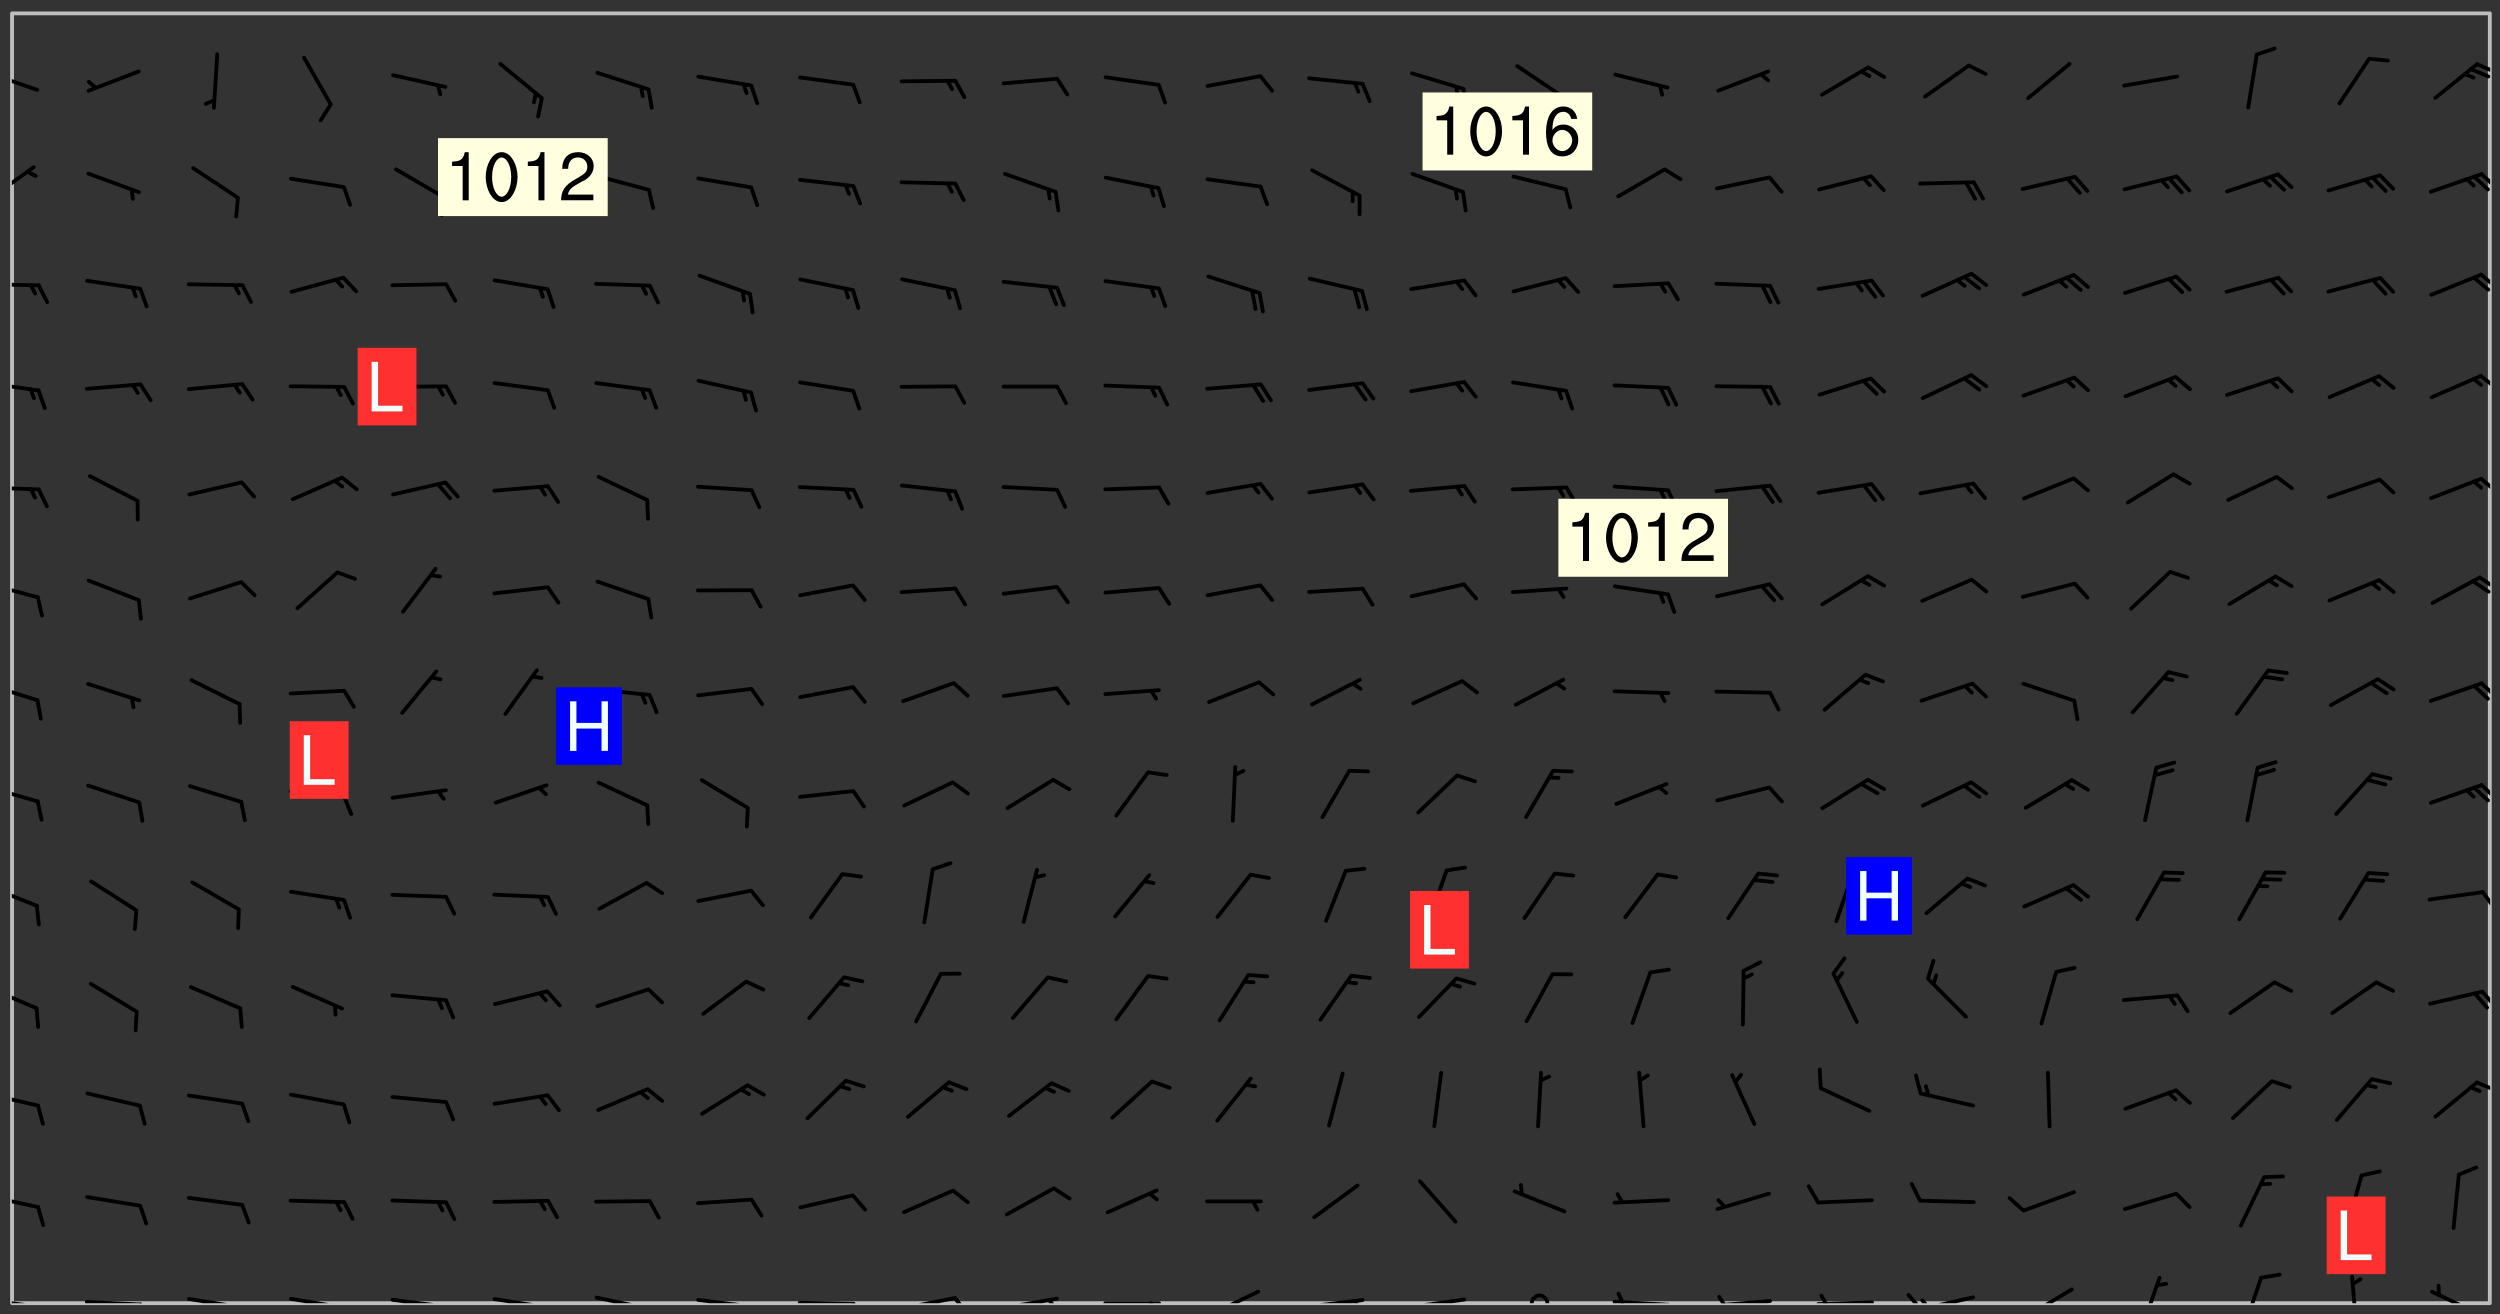 <svg xmlns="http://www.w3.org/2000/svg" role="img" xmlns:xlink="http://www.w3.org/1999/xlink" viewBox="142.45 309.95 326.84 171.84"><rect x="142.45" y="309.95" width="326.84" height="171.84" fill="#333333" stroke="none"/><defs><clipPath id="a"><path d="M144 311.672h324v168.656H144zm0 0"/></clipPath><clipPath id="b"><path d="M144 479h4v1.328h-4zm0 0"/></clipPath><clipPath id="c"><path d="M147 480h2v.328h-2zm0 0"/></clipPath><clipPath id="d"><path d="M153 479h9v1.328h-9zm0 0"/></clipPath><clipPath id="e"><path d="M160 480h3v.328h-3zm0 0"/></clipPath><clipPath id="f"><path d="M166 479h9v1.328h-9zm0 0"/></clipPath><clipPath id="g"><path d="M173 480h3v.328h-3zm0 0"/></clipPath><clipPath id="h"><path d="M180 479h8v1.328h-8zm0 0"/></clipPath><clipPath id="i"><path d="M187 480h2v.328h-2zm0 0"/></clipPath><clipPath id="j"><path d="M193 479h8v1.328h-8zm0 0"/></clipPath><clipPath id="k"><path d="M200 480h2v.328h-2zm0 0"/></clipPath><clipPath id="l"><path d="M206 479h9v1.328h-9zm0 0"/></clipPath><clipPath id="m"><path d="M213 480h3v.328h-3zm0 0"/></clipPath><clipPath id="n"><path d="M220 479h8v1.328h-8zm0 0"/></clipPath><clipPath id="o"><path d="M227 480h2v.328h-2zm0 0"/></clipPath><clipPath id="p"><path d="M233 479h8v1.328h-8zm0 0"/></clipPath><clipPath id="q"><path d="M240 480h2v.328h-2zm0 0"/></clipPath><clipPath id="r"><path d="M246 480h9v.328h-9zm0 0"/></clipPath><clipPath id="s"><path d="M253 480h3v.328h-3zm0 0"/></clipPath><clipPath id="t"><path d="M260 479h8v1.328h-8zm0 0"/></clipPath><clipPath id="u"><path d="M267 479h3v1.328h-3zm0 0"/></clipPath><clipPath id="v"><path d="M273 479h8v1.328h-8zm0 0"/></clipPath><clipPath id="w"><path d="M279 479h2v1.328h-2zm0 0"/></clipPath><clipPath id="x"><path d="M286 480h9v.328h-9zm0 0"/></clipPath><clipPath id="y"><path d="M292 480h2v.328h-2zm0 0"/></clipPath><clipPath id="z"><path d="M300 478h8v2.328h-8zm0 0"/></clipPath><clipPath id="A"><path d="M313 479h8v1.328h-8zm0 0"/></clipPath><clipPath id="B"><path d="M319 479h2v1.328h-2zm0 0"/></clipPath><clipPath id="C"><path d="M326 479h9v1.328h-9zm0 0"/></clipPath><clipPath id="D"><path d="M342 479h3v1.328h-3zm0 0"/></clipPath><clipPath id="E"><path d="M353 479h8v1.328h-8zm0 0"/></clipPath><clipPath id="F"><path d="M353 478h2v2.328h-2zm0 0"/></clipPath><clipPath id="G"><path d="M366 479h9v1.328h-9zm0 0"/></clipPath><clipPath id="H"><path d="M366 479h3v1.328h-3zm0 0"/></clipPath><clipPath id="I"><path d="M379 479h9v1.328h-9zm0 0"/></clipPath><clipPath id="J"><path d="M380 479h2v1.328h-2zm0 0"/></clipPath><clipPath id="K"><path d="M393 479h8v1.328h-8zm0 0"/></clipPath><clipPath id="L"><path d="M391 478h3v2.328h-3zm0 0"/></clipPath><clipPath id="M"><path d="M393 479h2v1.328h-2zm0 0"/></clipPath><clipPath id="N"><path d="M407 478h7v2.328h-7zm0 0"/></clipPath><clipPath id="O"><path d="M404 480h4v.328h-4zm0 0"/></clipPath><clipPath id="P"><path d="M422 476h4v4.328h-4zm0 0"/></clipPath><clipPath id="Q"><path d="M435 476h4v4.328h-4zm0 0"/></clipPath><clipPath id="R"><path d="M449 476h2v4.328h-2zm0 0"/></clipPath><clipPath id="S"><path d="M460 478h7v2.328h-7zm0 0"/></clipPath><clipPath id="T"><path d="M144 466h4v3h-4zm0 0"/></clipPath><clipPath id="U"><path d="M144 452h4v3h-4zm0 0"/></clipPath><clipPath id="V"><path d="M466 451h2v2h-2zm0 0"/></clipPath><clipPath id="W"><path d="M144 438h4v5h-4zm0 0"/></clipPath><clipPath id="X"><path d="M466 439h2v3h-2zm0 0"/></clipPath><clipPath id="Y"><path d="M144 425h4v4h-4zm0 0"/></clipPath><clipPath id="Z"><path d="M466 426h2v3h-2zm0 0"/></clipPath><clipPath id="aa"><path d="M144 412h4v3h-4zm0 0"/></clipPath><clipPath id="ab"><path d="M466 412h2v3h-2zm0 0"/></clipPath><clipPath id="ac"><path d="M144 399h4v3h-4zm0 0"/></clipPath><clipPath id="ad"><path d="M466 399h2v3h-2zm0 0"/></clipPath><clipPath id="ae"><path d="M144 385h4v4h-4zm0 0"/></clipPath><clipPath id="af"><path d="M466 385h2v3h-2zm0 0"/></clipPath><clipPath id="ag"><path d="M465 385h3v3h-3zm0 0"/></clipPath><clipPath id="ah"><path d="M144 373h4v2h-4zm0 0"/></clipPath><clipPath id="ai"><path d="M466 372h2v3h-2zm0 0"/></clipPath><clipPath id="aj"><path d="M144 359h4v3h-4zm0 0"/></clipPath><clipPath id="ak"><path d="M466 358h2v3h-2zm0 0"/></clipPath><clipPath id="al"><path d="M144 346h4v2h-4zm0 0"/></clipPath><clipPath id="am"><path d="M466 345h2v3h-2zm0 0"/></clipPath><clipPath id="an"><path d="M144 331h4v6h-4zm0 0"/></clipPath><clipPath id="ao"><path d="M466 332h2v3h-2zm0 0"/></clipPath><clipPath id="ap"><path d="M144 319h4v3h-4zm0 0"/></clipPath><clipPath id="aq"><path d="M466 318h2v2h-2zm0 0"/></clipPath><clipPath id="ar"><path d="M465 318h3v3h-3zm0 0"/></clipPath><g id="as" clip-path="url(#clip1)"><path fill="#fff" fill-opacity="0" fill-rule="evenodd" d="M0 0h1000v1000H0zm0 0"/><path fill="#d3d3d3" fill-opacity="0" fill-rule="evenodd" d="M162.152 355.867l-.234.293.059.234.117.172.176.234.293.348.113.059.117-.172.059-.234.176-.176.465-.176h.699l.234.293.289.816.059.176.176.23.352.234.699.699.172.176.234.348.234.41.289.582.41.465.23.234.234.176.117.23.176.293.172 1.164v.234l.059.289.059.117.117.117.348.41.117.172.176.176.176.234.117.172.172.352.059.234.234.406.234-.059-.176.176-.059.93h-.582l-.234-.113-.348.113-.117.117-.059.293-.059.176-.117.172-.465.293-.059.234-.059.113v.645l.059.172v.41l.059.059v.406l.059.406.117.176.059.059.23.641-.059.293v.699l-.059.582v.234l-.059.23-.055.352v1.922l.055.117h.426l-.367.117-.023.352.891 1.168 1.742.539 1.34.359v.539l.09.809.535.715 1.52.27.891-.086.09 1.164.535.18 1.16-.18 2.055-.984 1.16-.363 1.879-.176 1.695-.18-.18.719-1.516.086-1.25.09-.805.27-1.074.809.27.719.535.898-.18.625-.266.809.266 1.078.625.898.805.18 1.25-.18-.266.723.098.504.055.293v.172l.059.293v.406l.176.117.352.117h.406l.293-.176.113-.117.059-.117.117-.23.059-.176.352-.465.23-.176.176-.059.176.059.059.176.117.988.055.469.059.172.117.234.176.059.816.059h.289l.117.234.059.406.059.352v1.105l.117.293.117.348.289.699.176.352.582.754.352.176.172.059.469.234.641.465.348.234.293.176.293.055.23.062.816.348.293.176.113.172.352.352.117.176.523.641v.289l.059.352v.348l.059.352.059.289.117.059.172.059h.176l.582.234.176.117.176.289.176.234.113.234.293.23.117.117v.41l.059.055.289.234.234.117.059.117.117.172.059.117.23.234.059.176.234.059.117.059-.117.113-.059.117v.117l-.117.293-.117.289v.582l.176.117.117.059.059.117.117.117.113.059.176.348.059.352.059.406v.176l-.059.176-.117.699v.172l.117.176.293.293h.406l.176.117.117.172.117.293v.234h-.527l-.23-.234h-.234l-.176.059-.059.699.059.348.117.176.176.41.117.23.289.469.176.055h.523l.234.059.758.641.059.293v.234l.059.059.23.348v.352l-.117.172v.293l.293.289.293.176.172.059.293.176.293.117.582.406.289.234.293.176.219.16.016.012.23.176.641.523.176.234.117.176.176.176.113.172v.641l.117.176.469.117.582.117.234.059.23.113.293.117.113.059.586.352.289.172.176.062.176.055.176.059.699.352.289.176.234.055.289.176.234.117.641.406.293.117.172.059.234.059.41.059.23.059.234.117.059.172-.41.176.469.059.059.293.113.234.176.055.234.059.176.059.406.117.641.234.117.172.059.234v.176l-.059.117-.059.406.234.234.117.059.348.117.641.23.176.117.289.117.176.176.234.465.582 1.105.176.176.348.176.176.117.352.117 1.047.523.234.059.465.113.293.059.465.176.758.582.234.234.348.465.176.176.289.234.816.699.293.176.289.289.293.176.293.289.695.641.176.176.293.234.289.234.469.289.641.582.348.234.234.293.348.348.352.465.934.992.348.406.117.176.234.059.113.117.645.176.23.113.234.059.293.176.23.117.934.699.406.406.234.176.406.176.234.117.816.348.348.234.234.117.293.289.23.117.758.352.352.172.23.059.293.117.234.059.871.176h.816l.469.23.172.059.875.699.465.117.293.059.176.059.23.059.469.059.348.059.352.059.406.059h.293l.172.059v.23l.176.176h.293l.348.059.352.059.699.117h.641l.465-.234.293-.176.172-.117.41-.172.289-.176.934-.465.469-.293.523-.293.465-.172.465-.176 1.051-.465.289-.117.41-.117.289-.117.527-.176 1.516-.699.582-.348.289-.059.293-.059.348-.117.875-.23.352-.117h.113l.234-.059.875-.234.234-.059h.812l.352-.059.816-.117.172-.059.352-.055.293-.059.23-.059.816-.176.176-.059h.348l.234-.059.465-.117.758-.172.234-.059h.348l.41-.117.289-.059 1.285-.059h.289l.41-.059.23-.059h.176l.875-.117h.406l.41-.117h.348l.352-.113.871-.059h1.75l1.047.289.41.117.289.117.352.117.289.117 1.051.172.289.059h.293l.293.059.172.059.41.059.172.059.117.059h.117l.117.059.352.059h.113l.41.066 1.922.395 1.926.395 1.52.449 1.695.719 2.145.805 1.605-.719 1.43-.805 1.16-1.078 1.25-.449 3.035-.719 1.875-.359 2.145-1.348 2.234-1.254 2.5-1.258 1.695-.449 1.785-.18 1.16-.27.625.539 1.34-.27.715-.988.984-1.344.445-.18.805-.359 1.875-.539 1.785-.449 1.25-.27 1.16-.09 1.699-.09 1.961-.27 1.25-.09h.539l.625-.09h.891l2.145-.18 2.41-.18 2.59-.09 1.695.18 1.609.09 1.43.359 1.16.719 1.875.988 1.16 1.527.266.715.629.09.355.898.535.539.535 1.527 1.074.359h.535l-.805.535.09 1.707.715 2.695.891.805.895.988.715 1.258 1.785.539 1.52-.18.355 1.344 1.609-.805.98-.539.27.27.316-.215.219-.145.801.449.449-.359h.355l.535-.27.539-.719.535-.27.625-.988 1.16.449.84.371 1.395.617 1.695-.18h1.605l1.785.09.18-1.707.535-1.344.805.27.492.848.402.406-.09.539v.359l.715.449.711-.27h1.43l.359.988.445 1.258.715 1.344 1.25.629 1.695.629.715-.18.18-.539.98-.09.449.359.086 1.258-.266.629-.535.18v.539l.715.984.266.539.984.988.801 1.078-.266.359-.09.898-.625 2.332-.355 2.066-.09 1.793-.18.719-.09.539v1.438l-.98 1.883-.359 1.707-.535.898-.805 1.168-.266.539 2.055 1.254.086.359-.355.539-.09-.18v.809l.09 1.438-.445.715-1.074.094-.266.715.535.898.805.719 1.16.809 1.34.27.445.359-.355.449-1.789-.09-1.25-.449-.715-.719-.625-.09-.176 3.59-.188 1.309h89.359V311.703h-55.27v49.082l.762.125 3.289.543 2.023 2.836v2.754l2.352.332 2.348.332h4.051l-1.379 4.16-2.023.707-2.023.703-.543.344-2.594 1.617-.188.117-2.023-2.078-.73-2.742-2.672-2.078-1.375-3.5-.066-.082-1.957-2.672 2.75-1.418v-49.082H294.422v91.414l.117.031.133.012.074.074.105.047.09.059.086.059.09.059.297.297.059.09.031.117.027.117.016.137-.031.117-.059.09-.059.086-.043.105-.047.102-.027.121v.145l.176.27.148.148.074.086.074.074.043.105.062.09.059.086.043.105.059.09.047.102.043.105.059.086.117.18.074.074.062.086.059.09.043.105.059.09.059.086.062.09.059.09.043.102.117.18.074.074.059.086.074.074.09.059.105.047h.148l.133-.016.133.016.102-.047.074-.074.047-.102-.016-.133v-.148l-.047-.105-.027-.117-.047-.102-.027-.121-.043-.102-.062-.09-.043-.102-.043-.105-.031-.117-.016-.133-.012-.137.086-.059.059-.086.121-.031.043.105.016.133v.117l.059.102.059.09.09.059.148.148.059.09.043.105-.012.102.086.059.105.047.086.059.09.059.074.074-.117.027-.105.047-.086.059-.074.074-.059.09-.062.086-.027.121-.047.102-.043.105-.031.117-.012.133-.016.133v.148l.027.117.047.105.043.102.059.09.074.074.09.059.074.074.09.059.059.09.043.105.047.102.117.031.133.016h.148l.117-.031.105.043.043.105.047.102.027.121L299.5 410l.027.117.031.121.027.117.105.043.102.047.133-.016.148.148.062.086.074.074.07.074.09.062.105.043.102.043.117.031.137.016.117-.031.074-.074.027-.117-.012-.133-.031-.121-.027-.117.043-.105h.117l.09.062.117.027h.148l.133.016h.148l.133.016.133-.016h.148l.133-.016.133-.012.137.012.117-.027.133-.016.191-.059-.059.176-.016.133-.027.121-.016.133-.059.086-.133.016-.105.047-.105.043-.117.031-.117.027-.266.031h-.148l-.133.016-.074.074.059.086.148.148.117.18.074.07.09.062.09.059.086.059.09.059.102.043.105.062.105.043.086.059.105.047.102.043.18.117.059.09-.043.102-.047.105.016.133.223.223.059.09.043.102.031.121.043.102.016.133.031.117.012.137.031.117.148.148.102.043.105.043.117.031.133.016.137.016h.117l.117-.031.09-.059.043-.105.047-.102.043-.105.031-.117.012-.133v-.148l-.012-.133-.016-.133-.031-.117-.043-.105-.047-.105-.043-.102-.043-.105-.016-.133.016-.133.027-.117.031-.117.027-.121.047-.102.09-.059.086-.062.074-.074.09-.059.223-.223.059-.086.074-.074.117-.18.059-.086v-.148l-.074-.074-.102-.047-.105-.043-.102-.043-.059-.09-.047-.105-.027-.117.09-.059.117-.031.102-.043.18-.117.148-.148.012-.133-.012-.105-.09-.059-.133.016h-.148l-.133.016-.133-.016-.121-.031-.086-.059-.074-.074-.059-.09-.062-.086-.117-.18-.059-.086.031-.121.086-.059.121-.031.059-.086v-.121l-.031-.117-.059-.09-.059-.086-.047-.105-.027-.117-.016-.133.059-.09.074-.074.09-.059.117-.18.074-.074.059-.086.148-.148.121-.031.133-.016.133.016.074.074.043.105.016.133-.031.117-.117.031-.133.012-.148.148-.043.105-.047.102-.027.121-.031.117v.148l.031.117.043.105.059.09.074.07.074.074.117.031.121.027.117-.027.133-.016h.117l.09.059.074.074.047.105.059.086.102.047.133.016.105.043.086.059-.012.105-.074.074-.18.117-.059.09-.09.059-.07.074-.074.074-.062.09-.027.117-.016.133.016.133-.016.133v.148l.016.133.027.117.031.121.074.074.09.059.086.059.09.059.117.031v.086l-.102.047-.09.059-.266.031-.117.027h-.148l-.105.043-.102.047-.059.09-.062.234-.012.133-.031.121-.016.133v.293l-.012.133.012.137.016.133.133.016.133.012.121.031.086.059.074.074.047.105.043.102.016.133v.445l-.016.133v.445l.031.266.027.117.016.133.031.117.086.211.031.266v.148l-.031.117-.027.117-.031.121-.027.117-.031.117-.031.121-.012.133-.016.133.09.059.117-.031.102.016.047.105-.031.266v.441l-.043.105-.047.105-.043.102-.043.105-.059.086-.031.121-.043.117-.031.117-.016.133.016.133.059.09.105.047.086.059.059.086-.012.137-.031.117-.043.102v.445l-.016.133v.148l-.031.117-.043.105-.027.117-.047.105-.043.102-.031.121-.027.117-.031.133-.031.117-.027.117-.043.105-.031.117-.031.121-.012.133-.016.133v.297l.027.117v.148l.047.398.027.117.059.09.121.031h.148l.133-.016.059.09v.117l-.059.09-.09.059-.102.043-.105.047-.09.059-.086.059-.137.016-.117-.031-.133-.016-.102.047-.062.086-.012.137-.016.133-.031.117-.027.117-.016.133-.031.121v.297l.016.133.031.117v.148l.012.133v.148l-.027.117-.047.102-.027.121-.031.117-.059.09-.074.074-.102.043-.105.047-.117.027-.121.031-.102-.047.059-.086.105-.047.027-.117.031-.117.027-.121.031-.117v-.148l.016-.133-.031-.117-.043-.105-.105.016-.074.074-.102.043-.09.062-.074.074-.043.102-.016.133-.031.117L304.25 426l-.031.117-.027.117-.031.121-.027.117-.031.117-.043.105-.09.059h-.09l-.117-.031-.031-.086.016-.137-.031-.117v-.148l-.012-.133v-.148l-.062-.234-.027-.121-.043-.102-.047-.105-.059-.086-.059-.09-.043-.105-.062-.086-.148-.148-.07-.074-.105-.047-.105-.043-.102-.043-.297-.297-.09-.074-.086-.059-.105-.043-.09-.062-.086-.059-.105-.043-.09-.059-.086-.062-.074-.07-.105-.047-.086-.059-.105-.043-.09-.062-.102-.043-.105-.043-.086-.059-.105-.047-.105-.043-.102-.047-.09-.059-.102-.043-.105-.043-.09-.062-.117-.027-.133-.016-.133.016H299.75l-.133.016-.117-.031-.09-.059-.074-.074-.09-.059-.102-.047h-.148l-.121-.027-.102-.043-.074-.074-.117-.18-.09-.059-.102-.043-.09-.062-.105-.043-.09-.059-.086-.059-.105-.047-.059-.086-.059-.09-.043-.105-.047-.102-.074-.074-.086-.059-.074-.074-.09-.059-.223-.223-.043-.105-.031-.266.105-.043h.145l.105.043.074.074.09.059.086.059.105.047.09.059.148.148.07.074.148.148.062.086.074.074.086.059.074.074.09.062.09.059.086.059.27.176.102.047.105.043.102.043.047-.074.059-.086.074-.074.07-.074.105.043.074.074.059.09.043.102.047.105.043.105.121.027.117-.027.074-.09.043-.105.059-.09.074-.074.105-.043.117-.027.133.012.09.059.148.148.059.09.043.105.047.102.043.105.043.102.105.047.105.043.133.016.086-.059.059-.09.074-.074.105-.043.117.027.105.047.102.043.105.043.102.047.18.117v.117l-.016.133.016.133.016.137.059.086.102.047.121.027.117.031h.148l.117-.031.059-.09.18-.117.059-.09.074-.074.059-.086.117-.18.18-.117.117.031.09.059.043.074-.016.133v.117l.09.059h.148l.133-.016.133-.012.266-.031.105-.043.117-.031.121-.027.074-.074.07-.074.062-.09-.016-.105-.047-.102-.102-.043-.105-.016-.117.027-.266.031h-.148l-.074-.074-.09-.059-.117-.031-.117-.027-.133-.016h-.148l-.133.016h-.297l-.105-.047-.148-.148-.043-.102-.059-.09.223-.223.086-.059.105-.043.117-.031.133-.016.133.016.137.016.102.043.133-.012.09-.062.102-.043.062-.09-.047-.102-.09-.059-.117-.031-.102-.043-.059-.09-.062-.09v-.117l.016-.133.105-.047.074-.07v-.121l-.09-.059-.031-.117.09-.059.074-.074.043-.105.059-.09.047-.102.016-.133v-.148l-.047-.105-.043-.102-.09-.059-.133-.016-.102-.043-.137-.016-.117-.031h-.445l-.133-.016-.133-.012-.133-.016-.117-.031h-.148l-.133-.016-.133-.012-.266-.031-.121-.043-.086-.059-.074-.074v-.148l.012-.133.105-.047.102-.043.133-.016h.152l.133-.016h.293l.121.031.102.043.09.059.234.062.121-.047.09-.059.102-.043.133-.016.105.043.102.047.133.012.121-.027h.145l.121-.031.117-.027.105-.047.074-.074.086-.059.148-.148.059-.086.047-.105.027-.117.016-.105-.102-.043-.09-.059-.117-.031-.105-.043-.09-.062-.074-.086-.074-.074-.102-.043-.105-.047-.102-.043-.059-.09-.047-.102-.086-.211-.062-.086-.059-.09-.074-.074-.086-.059h-.27l-.117.031-.09.059-.102.043-.133.016-.105-.016-.027-.117-.062-.09-.117-.031-.102-.043-.148-.148-.031-.117-.016-.105.074-.074.18-.117.117-.027.117-.031.137.016.102.043.105.043.102.047.105.043.117.031.133.016.117.027.133.016.105-.016.09-.059-.074-.074-.105-.043-.074-.074-.074-.09-.148-.148-.086-.059-.09-.059-.074-.074-.09-.059-.102-.047-.121-.027-.102-.047-.105-.043-.117-.031-.102-.043-.121-.031h-.148l-.117.031-.105.043-.086.062-.18.117-.086.059-.09.059-.105.047-.086.059-.105.043-.102.043-.105.047-.074.074-.059.09-.059.086-.047.105-.059.086-.074.074-.133-.012-.117-.031h-.117l-.074.074-.09.059-.074.074-.09.059-.086.059-.105.047-.102.043-.137.016-.102-.043-.148-.148-.105-.047h-.086l-.105.047-.102.043-.121.031-.117-.031-.074-.074v-.117l.031-.121.074-.07.059-.09.074-.074.117-.031.105-.043h.293l.133-.016.137-.016.102-.043.09-.059.102-.047.09-.059.133-.012.09.059.133.012.09-.059.086-.059.105-.043.09-.059.086-.062.09-.059.148-.148.059-.086.059-.09.105-.043.133-.016.117.027.121.031.059-.059.059-.09.031-.266.027-.117.105.012.133.016.102-.043.09-.059.059-.09.074-.074.059-.09.047-.102.012-.133-.012-.133-.047-.105-.148-.148-.059-.09-.059-.086-.043-.105v-.445l.016-.133v-.148l.012-.133-.059-.059-.09.059-.102-.043-.18-.117-.086-.059-.062-.09-.059-.09-.074-.074-.086-.059-.121.031-.102.012-.105.047-.086.059-.105.043-.148.148-.09.059-.086.059-.09.062-.105.043-.133.016v-.121l.105-.043.117-.031.074-.07.043-.105v-.148l-.027-.117-.148-.148-.133-.016h-.148l-.117.031-.105.043-.102.043-.09.062-.117.027-.074-.074.012-.133-.043-.102-.043-.105-.09-.059-.117.027-.121.031-.117.031-.102.043-.121.031-.102.043-.105.043-.09.059-.102.016v-.117l.016-.133-.059-.09-.074.043-.148.148-.059.09-.074.074-.047.105-.043.102-.074.074-.059.09-.074.074-.059.086-.074.074-.09.062-.074.07-.074.074-.102.016-.133.016-.105-.043v-.121l.148-.148.043-.102.059-.09.047-.102.043-.105.059-.09.031-.117.043-.102.031-.121.027-.117.047-.105.043-.102.043-.105.074-.07.09-.062.09-.059.102-.043h.297l.266-.031.105-.043-.074-.074-.117-.031-.105-.043-.09-.059-.102-.047-.09-.059-.102-.043-.105-.043-.09-.062-.086-.059-.105-.043-.102-.043-.121-.031-.117-.031-.102-.043L297.5 410.25l-.102-.043-.09-.059-.043-.105-.016-.133.102-.043.133-.016.137.016.133-.016.102-.043.059-.09.016-.105-.09-.059-.074-.074-.102-.043-.09-.059-.148-.148-.043-.105-.016-.133v-.293l-.059-.09-.09-.059-.074-.074-.043-.105-.031-.117-.059-.09-.074-.074-.117-.027-.074-.074-.09-.059-.09-.062-.086-.059-.074-.074-.059-.086-.047-.105-.086-.059-.148-.148-.195-.059-.133.016-.102.043-.074.074-.047.102-.043.105-.059.09-.059.086-.297.297-.09.059h-.086l-.062-.086-.043-.105.031-.117.059-.09.027-.117-.012-.133-.09-.062-.105.047-.117.027-.117.031-.27.176-.102.047-.117.027-.105.047-.09.059-.102.043-.059-.086-.047-.105.016-.133.047-.105.07-.074.074-.07.059-.09v-.148l-.043-.105h-.238l-.102.047-.031.117-.027.117-.031.121-.074.043-.133.016-.074-.047-.043-.102-.043-.105-.047-.102-.043-.105-.121.031-.102.043-.133.016-.117.031-.105.043-.09.059-.102.047-.121.027-.133.016-.102-.043-.059-.09-.047-.105-.043-.102-.043-.105v-.117l.059-.09.086-.059.18-.117.102-.047.105-.043.105-.059.102-.043.09-.062.102-.043.105-.059.102-.047.09-.059.105-.043.102-.043.09-.062.102-.043.137-.016.117.031.102.043.121.031.102.043.105.047.102.043.105.043.102.047.105.043.102.043.105.047.086.059.105.043.117.031.105.043.102.047.09.059.105.043.102.043.105.047.117.027.102.047.121.027h.148l.086-.059.016-.102.059-.09-.027-.117-.074-.074-.117-.18-.074-.074-.09-.074-.18-.117-.086-.059-.105-.043-.102-.047-.27-.176-.059-.09-.074-.074-.059-.09-.043-.102-.031-.117-.016-.137v-.562l-.012-.133-.016-.133-.031-.117-.016-.133-.012-.133-.031-.121-.223-.223-.059-.086-.016-.105.031-.117.133-.016v-91.414H172.992v1.453l-.059.234-.352 1.051-.172.523-.117.348-.176.41-.117.172-.234.293-.23.059h-.352l-.117.059-.23.406v.293l.117.176.23.23.117.234.641.758.293.465.176.234.23.352.234.348.641.816.176.465.172.41.117.695.176.469.117 1.398.059.465v.875l.117 1.047v4.781l-.059.465-.352 1.281-.176.523-.113.41-.352.93L172.934 336l-.234.582-.117.176-.172.348-.176.406-.352.816-.059.293-.113.293-.117.289-.059.176-.117.875-.059.406-.059.117-.059.176-.059.172-.23.527-.117.172v.234l-.117.234-.059.172-.176.586v.289l-.059.176v.293l-.059.113-.059.527v.172l-.055.234v2.621l-.176.816-.117.176-.176.234-.117.172-.113.234-.586.934-.23.289-.293.465-.176.234-.289.352-.352.699-.113.23-.176.41-.176.23-.406.527-.816.699-.293.172-.289.234-.176.117-.176.176-.523.406-.527.176-.172.176-.234.055-.641.176h-.758m12.211 31.023l-1.074.449.359.895 1.25-.715.445-.539-.98-.09"/><path fill="#d3d3d3" fill-opacity="0" fill-rule="evenodd" d="M201.508 416.598h-.895l.449.629.98.359.805-.09.445-.988-.176.09-.715-.355-.895.355m154.621 59.07l-.059-.523v-.293l.113-.293.059-.23.469-.469h.113l.117-.113.117-.059h.176l.234-.059h.348l.234.059.117.059.23.172.059.176.117.582v.293l-.117.176-.172.289-.176.176-.527.523-.23.234-.117.059h-.176l-.117-.059-.406-.293-.176-.117-.117-.059-.059-.113-.055-.117m6.641-10.957l-.059-.172v-1.109l.059-.172.176-.059.172-.059h.176l.234-.059.117.059.059.699-.059.172-.117.176-.117.059-.234.523-.113.059h-.234l-.059-.117m9.613-14.391l-.117-.176v-.699l.293-.875.117-.172.176-.352.113-.23.117-.293.352-.758.117-.23.172-.234h.176l.117-.059h.641l.117.059.234.234.172.113.352.293.117.117.113.176v.113l.117.059.117.117v.699l-.059.176v.23l-.059.176-.348 1.051-.117.23-.117.234-.117.059-.23.234-.641.289h-.875l-.41-.117-.641-.465"/><path fill="none" stroke="#bebebe" stroke-linecap="round" stroke-linejoin="round" stroke-miterlimit="10" stroke-width=".5" d="M467.957 311.695H144.027v168.625h323.93v-168.625"/><g clip-path="url(#a)"><path fill="#fff" fill-opacity="0" fill-rule="evenodd" d="M144 311.672v168.656h324V311.672H144"/></g><g clip-path="url(#b)"><path fill="none" stroke="#000" stroke-linecap="round" stroke-linejoin="round" stroke-miterlimit="10" stroke-width=".5" d="M147.48 480.82l-6.961-.984"/></g><g clip-path="url(#c)"><path fill="none" stroke="#000" stroke-linecap="round" stroke-linejoin="round" stroke-miterlimit="10" stroke-width=".5" d="M147.48 480.82l.836 2.305"/></g><g clip-path="url(#d)"><path fill="none" stroke="#000" stroke-linecap="round" stroke-linejoin="round" stroke-miterlimit="10" stroke-width=".5" d="M160.824 480.492l-7.02-.328"/></g><g clip-path="url(#e)"><path fill="none" stroke="#000" stroke-linecap="round" stroke-linejoin="round" stroke-miterlimit="10" stroke-width=".5" d="M160.824 480.492l1.051 2.219"/></g><g clip-path="url(#f)"><path fill="none" stroke="#000" stroke-linecap="round" stroke-linejoin="round" stroke-miterlimit="10" stroke-width=".5" d="M174.102 480.879l-6.941-1.102"/></g><g clip-path="url(#g)"><path fill="none" stroke="#000" stroke-linecap="round" stroke-linejoin="round" stroke-miterlimit="10" stroke-width=".5" d="M174.102 480.879l.797 2.32"/></g><g clip-path="url(#h)"><path fill="none" stroke="#000" stroke-linecap="round" stroke-linejoin="round" stroke-miterlimit="10" stroke-width=".5" d="M187.41 480.902l-6.93-1.145"/></g><g clip-path="url(#i)"><path fill="none" stroke="#000" stroke-linecap="round" stroke-linejoin="round" stroke-miterlimit="10" stroke-width=".5" d="M187.41 480.902l.785 2.324"/></g><g clip-path="url(#j)"><path fill="none" stroke="#000" stroke-linecap="round" stroke-linejoin="round" stroke-miterlimit="10" stroke-width=".5" d="M200.746 480.777l-6.973-.895"/></g><g clip-path="url(#k)"><path fill="none" stroke="#000" stroke-linecap="round" stroke-linejoin="round" stroke-miterlimit="10" stroke-width=".5" d="M200.746 480.777l.867 2.293"/></g><g clip-path="url(#l)"><path fill="none" stroke="#000" stroke-linecap="round" stroke-linejoin="round" stroke-miterlimit="10" stroke-width=".5" d="M214.047 480.875l-6.941-1.09"/></g><g clip-path="url(#m)"><path fill="none" stroke="#000" stroke-linecap="round" stroke-linejoin="round" stroke-miterlimit="10" stroke-width=".5" d="M214.047 480.875l.801 2.316"/></g><g clip-path="url(#n)"><path fill="none" stroke="#000" stroke-linecap="round" stroke-linejoin="round" stroke-miterlimit="10" stroke-width=".5" d="M227.324 481.066l-6.871-1.473"/></g><g clip-path="url(#o)"><path fill="none" stroke="#000" stroke-linecap="round" stroke-linejoin="round" stroke-miterlimit="10" stroke-width=".5" d="M227.324 481.066L228 483.426"/></g><g clip-path="url(#p)"><path fill="none" stroke="#000" stroke-linecap="round" stroke-linejoin="round" stroke-miterlimit="10" stroke-width=".5" d="M240.691 480.766l-6.973-.871"/></g><g clip-path="url(#q)"><path fill="none" stroke="#000" stroke-linecap="round" stroke-linejoin="round" stroke-miterlimit="10" stroke-width=".5" d="M240.691 480.766l.875 2.293"/></g><g clip-path="url(#r)"><path fill="none" stroke="#000" stroke-linecap="round" stroke-linejoin="round" stroke-miterlimit="10" stroke-width=".5" d="M254.035 480.395l-7.027-.129"/></g><g clip-path="url(#s)"><path fill="none" stroke="#000" stroke-linecap="round" stroke-linejoin="round" stroke-miterlimit="10" stroke-width=".5" d="M254.035 480.395l1.109 2.184"/></g><g clip-path="url(#t)"><path fill="none" stroke="#000" stroke-linecap="round" stroke-linejoin="round" stroke-miterlimit="10" stroke-width=".5" d="M267.285 479.652l-6.898 1.352"/></g><g clip-path="url(#u)"><path fill="none" stroke="#000" stroke-linecap="round" stroke-linejoin="round" stroke-miterlimit="10" stroke-width=".5" d="M267.285 479.652l1.547 1.906"/></g><g clip-path="url(#v)"><path fill="none" stroke="#000" stroke-linecap="round" stroke-linejoin="round" stroke-miterlimit="10" stroke-width=".5" d="M280.613 479.738l-6.926 1.184"/></g><g clip-path="url(#w)"><path fill="none" stroke="#000" stroke-linecap="round" stroke-linejoin="round" stroke-miterlimit="10" stroke-width=".5" d="M279.605 479.91l.75.969"/></g><g clip-path="url(#x)"><path fill="none" stroke="#000" stroke-linecap="round" stroke-linejoin="round" stroke-miterlimit="10" stroke-width=".5" d="M293.98 480.328h-7.027"/></g><g clip-path="url(#y)"><path fill="none" stroke="#000" stroke-linecap="round" stroke-linejoin="round" stroke-miterlimit="10" stroke-width=".5" d="M292.957 480.328l.574 1.082"/></g><g clip-path="url(#z)"><path fill="none" stroke="#000" stroke-linecap="round" stroke-linejoin="round" stroke-miterlimit="10" stroke-width=".5" d="M306.949 478.812l-6.336 3.035"/></g><g clip-path="url(#A)"><path fill="none" stroke="#000" stroke-linecap="round" stroke-linejoin="round" stroke-miterlimit="10" stroke-width=".5" d="M320.586 479.914l-6.98.828"/></g><g clip-path="url(#B)"><path fill="none" stroke="#000" stroke-linecap="round" stroke-linejoin="round" stroke-miterlimit="10" stroke-width=".5" d="M319.57 480.035l.699 1.008"/></g><g clip-path="url(#C)"><path fill="none" stroke="#000" stroke-linecap="round" stroke-linejoin="round" stroke-miterlimit="10" stroke-width=".5" d="M333.891 479.848l-6.961.961"/></g><g clip-path="url(#D)"><path fill="none" stroke="#000" stroke-linecap="round" stroke-linejoin="round" stroke-miterlimit="10" stroke-width=".5" d="M344.75 480.328l-.02-.199-.059-.191-.098-.176-.457-.379-.191-.059-.199-.02-.199.02-.191.059-.461.379-.094.176-.059.191-.02.199.02.199.059.191.094.18.461.375.191.059.199.02.199-.02.191-.059.457-.375.098-.18.059-.191.02-.199"/></g><g clip-path="url(#E)"><path fill="none" stroke="#000" stroke-linecap="round" stroke-linejoin="round" stroke-miterlimit="10" stroke-width=".5" d="M353.531 480.133l7.02.395"/></g><g clip-path="url(#F)"><path fill="none" stroke="#000" stroke-linecap="round" stroke-linejoin="round" stroke-miterlimit="10" stroke-width=".5" d="M354.555 480.188l-.516-1.113"/></g><g clip-path="url(#G)"><path fill="none" stroke="#000" stroke-linecap="round" stroke-linejoin="round" stroke-miterlimit="10" stroke-width=".5" d="M366.855 480.617l7.004-.578"/></g><g clip-path="url(#H)"><path fill="none" stroke="#000" stroke-linecap="round" stroke-linejoin="round" stroke-miterlimit="10" stroke-width=".5" d="M367.875 480.531l-.664-1.031"/></g><g clip-path="url(#I)"><path fill="none" stroke="#000" stroke-linecap="round" stroke-linejoin="round" stroke-miterlimit="10" stroke-width=".5" d="M380.16 480.438l7.023-.215"/></g><g clip-path="url(#J)"><path fill="none" stroke="#000" stroke-linecap="round" stroke-linejoin="round" stroke-miterlimit="10" stroke-width=".5" d="M381.18 480.406l-.605-1.066"/></g><g clip-path="url(#K)"><path fill="none" stroke="#000" stroke-linecap="round" stroke-linejoin="round" stroke-miterlimit="10" stroke-width=".5" d="M393.559 481.098l6.855-1.539"/></g><g clip-path="url(#L)"><path fill="none" stroke="#000" stroke-linecap="round" stroke-linejoin="round" stroke-miterlimit="10" stroke-width=".5" d="M393.559 481.098l-1.598-1.859"/></g><g clip-path="url(#M)"><path fill="none" stroke="#000" stroke-linecap="round" stroke-linejoin="round" stroke-miterlimit="10" stroke-width=".5" d="M394.555 480.875l-.797-.93"/></g><g clip-path="url(#N)"><path fill="none" stroke="#000" stroke-linecap="round" stroke-linejoin="round" stroke-miterlimit="10" stroke-width=".5" d="M407.289 482.137l6.023-3.617"/></g><g clip-path="url(#O)"><path fill="none" stroke="#000" stroke-linecap="round" stroke-linejoin="round" stroke-miterlimit="10" stroke-width=".5" d="M407.289 482.137l-2.102-1.262"/></g><g clip-path="url(#P)"><path fill="none" stroke="#000" stroke-linecap="round" stroke-linejoin="round" stroke-miterlimit="10" stroke-width=".5" d="M424.777 477.012l-2.32 6.633"/></g><path fill="none" stroke="#000" stroke-linecap="round" stroke-linejoin="round" stroke-miterlimit="10" stroke-width=".5" d="M424.441 477.977l1.211-.184"/><g clip-path="url(#Q)"><path fill="none" stroke="#000" stroke-linecap="round" stroke-linejoin="round" stroke-miterlimit="10" stroke-width=".5" d="M438.051 476.996l-2.238 6.664"/></g><path fill="none" stroke="#000" stroke-linecap="round" stroke-linejoin="round" stroke-miterlimit="10" stroke-width=".5" d="M438.051 476.996l2.418-.402"/><g clip-path="url(#R)"><path fill="none" stroke="#000" stroke-linecap="round" stroke-linejoin="round" stroke-miterlimit="10" stroke-width=".5" d="M449.945 476.828l.602 7"/></g><path fill="none" stroke="#000" stroke-linecap="round" stroke-linejoin="round" stroke-miterlimit="10" stroke-width=".5" d="M450.031 477.848l1.031-.668"/><g clip-path="url(#S)"><path fill="none" stroke="#000" stroke-linecap="round" stroke-linejoin="round" stroke-miterlimit="10" stroke-width=".5" d="M460.387 478.82l6.348 3.016"/></g><path fill="none" stroke="#000" stroke-linecap="round" stroke-linejoin="round" stroke-miterlimit="10" stroke-width=".5" d="M461.312 479.258l-.055-1.223"/><g clip-path="url(#T)"><path fill="none" stroke="#000" stroke-linecap="round" stroke-linejoin="round" stroke-miterlimit="10" stroke-width=".5" d="M147.434 467.766l-6.867-1.504"/></g><path fill="none" stroke="#000" stroke-linecap="round" stroke-linejoin="round" stroke-miterlimit="10" stroke-width=".5" d="M147.434 467.766l.66 2.363m12.688-2.551l-6.934-1.129m6.934 1.129l.789 2.324m12.543-2.426l-6.965-.926m6.965.926l.855 2.297m12.488-2.664l-7.023-.191m7.023.191l1.094 2.199m-2.117-2.227l.547 1.098m13.793-1.047l-7.023-.238m7.023.238l1.078 2.203m-2.102-2.238l.539 1.102m13.801-1.258l-7.027.145m7.027-.145l1.195 2.145m-2.219-2.121l.598 1.07m13.738-1.055l-7.023.066m7.023-.066l1.176 2.156m12.133-2.355l-7.012.465m7.012-.465l1.293 2.086m11.941-2.637l-6.852 1.566m6.852-1.566l1.605 1.855m11.504-2.48l-6.438 2.816m6.438-2.816l1.922 1.527m11.246-1.824l-6.145 3.41m6.145-3.41l2.059 1.336m11.391-1.066l-6.414 2.871m5.48-2.453l.969.754m13.586.266h-7.027m6.008 0l.574 1.082m13.082-3.16l-5.668 4.152m13.828-4.715l4.645 5.277m7.73-3.949l6.523 2.621m-5.574-2.238l-.129-1.219m12.246 2.312l7.02-.332m-5.996.285l-.629-1.055m13.062 1.941l6.734-2.012m-5.754 1.719l-.863-.871m13.055.309l7.02-.301m-7.02.301l-1.242-2.117m14.555 1.875l7.027.184m-7.027-.184l-1.094-2.195M407 468.219l6.602-2.41M407 468.219l-1.824-1.637m21.809-.57l-6.734 2.004m6.734-2.004l1.723 1.746m9.75-3.91l-3.051 6.332m3.051-6.332l2.453-.098m-2.898 1.02l1.227-.047m11.941-1.098l-1.867 6.777m1.867-6.777l2.395-.535m10.336.426l-.695 6.996m.695-6.996l2.27-.93"/><g clip-path="url(#U)"><path fill="none" stroke="#000" stroke-linecap="round" stroke-linejoin="round" stroke-miterlimit="10" stroke-width=".5" d="M147.422 454.492l-6.844-1.59"/></g><path fill="none" stroke="#000" stroke-linecap="round" stroke-linejoin="round" stroke-miterlimit="10" stroke-width=".5" d="M147.422 454.492l.633 2.371m12.684-2.363l-6.844-1.602m6.844 1.602l.625 2.371m12.742-2.648l-6.949-1.047m6.949 1.047l.816 2.312m12.477-2.188l-6.906-1.297m6.906 1.297l.734 2.34m12.625-2.664l-6.996-.652m6.996.652l.945 2.266m12.34-3.148l-6.938 1.117m6.938-1.117l1.484 1.957m-2.492-1.793l.742.977m13.352-1.945l-6.477 2.727m6.477-2.727l1.902 1.551m-2.844-1.156l.949.777m13.047-1.672l-5.957 3.727m5.957-3.727l2.125 1.227m-2.992-.684l1.062.613m12.656-1.75l-5.027 4.91m5.027-4.91l2.336.746m-3.066-.031l1.168.375m13.051-.898l-5.375 4.527m5.375-4.527l2.277.914m-3.059-.254l1.137.457m13.059-.992l-5.574 4.281m5.574-4.281l2.234 1.016m-3.047-.395l1.117.512m12.82-1.359l-5.195 4.734m5.195-4.734l2.312.824m10.598-1.203l-4.383 5.492m3.746-4.695l1.203.227m11.449-1.676l-1.785 6.797m14.66-6.883l-.902 6.969m13.961-6.992l-.391 7.016m.332-5.996l1.113-.516m11.781-.5l.566 7.004m-.484-5.984l1.035-.66m11.027-.055l2.906 6.398m-2.484-5.469l.75-.973m10.414 1.758l6.367 2.969m-6.367-2.969l-.133-2.449m13.207 3.141l6.848 1.582m-6.848-1.582l-.633-2.367m1.629 2.598l-.316-1.184m15.949-1.766l.219 7.023m16.508-4.719l-6.602 2.41m6.602-2.41l1.824 1.641m-2.785-1.289l.91.82m12.617-2.379l-5.105 4.828m5.105-4.828l2.324.781m10.723-1.035l-4.57 5.336m4.57-5.336l2.398.535m-3.062.242l1.199.266m13.211-.605l-5.43 4.461"/><g clip-path="url(#V)"><path fill="none" stroke="#000" stroke-linecap="round" stroke-linejoin="round" stroke-miterlimit="10" stroke-width=".5" d="M466.277 451.469l2.266.941"/></g><path fill="none" stroke="#000" stroke-linecap="round" stroke-linejoin="round" stroke-miterlimit="10" stroke-width=".5" d="M465.488 452.117l1.133.473"/><g clip-path="url(#W)"><path fill="none" stroke="#000" stroke-linecap="round" stroke-linejoin="round" stroke-miterlimit="10" stroke-width=".5" d="M147.23 441.766l-6.461-2.762"/></g><path fill="none" stroke="#000" stroke-linecap="round" stroke-linejoin="round" stroke-miterlimit="10" stroke-width=".5" d="M147.23 441.766l.207 2.445m12.883-2.004l-6.008-3.645m6.008 3.645l-.141 2.449m13.68-2.887L167.402 439m6.457 2.77l.203 2.445m13.098-2.414l-6.43-2.832m5.496 2.418l.09 1.223m14.441-1.898l-6.996-.652m6.996.652l.945 2.262m-1.961-2.359l.473 1.133m13.773-2.195l-6.828 1.664m6.828-1.664l1.633 1.832m-2.625-1.59l.816.918m13.418-1.422l-6.68 2.191m6.68-2.191L229 440.988m11.02-2.707l-5.629 4.207m5.629-4.207l2.219 1.043m10.566-1.609l-4.566 5.34m4.566-5.34l2.395.531m-3.059.246l1.195.266m12.117-1.492L262.215 443.5m3.238-6.234l2.457-.023m11.535.48l-4.59 5.32m4.59-5.32l2.395.543m10.699-.719l-4.145 5.672m4.145-5.672l2.43.348m10.691-.48l-3.762 5.938m3.762-5.938l2.449.188m-2.996.68l1.223.09m12.777-.863l-4.035 5.754m4.035-5.754l2.434.301m-3.02.535l1.215.152m13.117-.633l-4.895 5.043m4.895-5.043l2.355.68m-3.07.051l1.18.344m12.094-1.633l-3.387 6.156m3.387-6.156l2.457.035m10.34-.266l-2.348 6.621m2.348-6.621l2.43-.363m9.762.16l-.102 7.027m.102-7.027l2.184-1.121m-2.195 2.145l1.09-.562m10.656-.109l3.062 6.324m-3.062-6.324l1.445-1.98m-1 2.898l.723-.988m11.195.742l4.965 4.977m-4.965-4.977l.723-2.344m0 3.07l.359-1.176m15.68-.441l-1.926 6.758m1.926-6.758l2.398-.516m13.453 3.598l-7 .598m7-.598l1.332 2.059m-2.352-1.973l.668 1.031m13.051-2.828l-5.77 4.016m5.77-4.016L442 439.496m11.129-1.121l-5.766 4.016m5.766-4.016l2.184 1.121m11.672.102l-6.848 1.574"/><g clip-path="url(#X)"><path fill="none" stroke="#000" stroke-linecap="round" stroke-linejoin="round" stroke-miterlimit="10" stroke-width=".5" d="M466.984 439.598l1.609 1.852"/></g><path fill="none" stroke="#000" stroke-linecap="round" stroke-linejoin="round" stroke-miterlimit="10" stroke-width=".5" d="M465.988 439.824l1.609 1.855"/><g clip-path="url(#Y)"><path fill="none" stroke="#000" stroke-linecap="round" stroke-linejoin="round" stroke-miterlimit="10" stroke-width=".5" d="M147.262 428.375l-6.523-2.613"/></g><path fill="none" stroke="#000" stroke-linecap="round" stroke-linejoin="round" stroke-miterlimit="10" stroke-width=".5" d="M147.262 428.375l.266 2.438m12.746-1.852l-5.918-3.785m5.918 3.785l-.195 2.445m13.594-2.578l-6.082-3.52m6.082 3.52l-.09 2.453m13.836-3.672l-6.945-1.082m6.945 1.082l.805 2.316m-1.816-2.473l.402 1.156m13.961-1.41l-7.02-.262m7.02.262l1.07 2.207m12.246-2.184l-7.02-.309m7.02.309l1.055 2.215m-2.078-2.258l.527 1.105m13.383-2.906l-6.164 3.379m6.164-3.379l2.051 1.348m11.629-.332l-6.895 1.348m6.895-1.348l1.547 1.906m10.383-4.078l-4.121 5.691m4.121-5.691l2.43.336m9.375-.961l-1.102 6.941m1.102-6.941l2.32-.797m11.316.863l-1.746 6.809m1.492-5.816l1.191-.289m13.746-.004l-4.48 5.41m3.828-4.625l1.203.25m12.691-1.094l-4.34 5.527m4.34-5.527l2.418.434m10.016-.938l-2.574 6.535m2.574-6.535l2.438-.277m10.742.227l-2.305 6.637m2.305-6.637l2.426-.379m11.711.789l-3.945 5.816m3.945-5.816l2.438.262m11.027-.152l-4.246 5.598m4.246-5.598l2.422.391m10.73-.508l-3.922 5.832m3.922-5.832l2.441.254M371.746 425l2.441.258m10.633-1.512l-2.297 6.645m2.297-6.645l2.422-.379m-2.758 1.348l2.426-.383m12.758.469l-5.363 4.535m5.363-4.535l2.281.91m-3.059-.25l1.137.457m13.492-.258l-6.438 2.816m6.438-2.816l1.926 1.527m-2.859-1.117l1.922 1.523m10.855-3.574l-3.492 6.098m3.492-6.098l2.453.078m-2.961.809l2.453.078m11.34-.98l-3.434 6.129m3.434-6.129l2.453.051m-2.953.84l2.453.055m-2.953.836l1.227.027m13.219-1.73l-3.695 5.973m3.695-5.973l2.449.16m-2.984.707l2.449.16m13.035 1.473l-6.961.973"/><g clip-path="url(#Z)"><path fill="none" stroke="#000" stroke-linecap="round" stroke-linejoin="round" stroke-miterlimit="10" stroke-width=".5" d="M467.043 426.582l1.438 1.988"/></g><g clip-path="url(#aa)"><path fill="none" stroke="#000" stroke-linecap="round" stroke-linejoin="round" stroke-miterlimit="10" stroke-width=".5" d="M147.375 414.723l-6.75-1.938"/></g><path fill="none" stroke="#000" stroke-linecap="round" stroke-linejoin="round" stroke-miterlimit="10" stroke-width=".5" d="M147.375 414.723l.512 2.402m12.766-2.27l-6.676-2.203m6.676 2.203l.414 2.418m12.922-2.492l-6.719-2.055m6.719 2.055l.469 2.406m12.984-3.082l-6.992-.703m6.992.703l.93 2.27m12.367-3.117l-6.957.992m5.945-.848l.723.988m13.449-1.781l-6.645 2.285m5.676-1.949l.898.836m13.246 1.457l-6.367-2.969m6.367 2.969l.133 2.449m13.008-2.121l-6.02-3.625m6.02 3.625l-.133 2.449m13.93-4.645l-6.984.766m6.984-.766l1.383 2.027m11.609-3.16l-6.336 3.031m6.336-3.031l1.977 1.457m11.16-1.785l-5.98 3.688m5.98-3.688l2.117 1.238m10.289-2.227l-4.16 5.664m4.16-5.664l2.426.355m8.965-1.035l-.312 7.02m.266-5.996L305 410.738m13.859-.023l-3.527 6.078m3.527-6.078l2.453.09m11.645.527l-5.09 4.844m5.09-4.844l2.328.773m10.211-1.387l-3.539 6.07m3.539-6.07l2.453.094m-2.969.789l1.227.047m14.102.812l-6.535 2.582m5.586-2.203l.934.793m13.473-.727l-6.82 1.691m6.82-1.691l1.641 1.828m11.246-2.844l-5.961 3.723m5.961-3.723l2.125 1.23m-2.992-.688l2.125 1.227m12.242-1.43l-6.332 3.047m6.332-3.047l1.977 1.453m-2.898-1.008l1.977 1.453m12.105-2.188l-6.023 3.625m6.023-3.625l2.102 1.262m-2.977-.734l1.051.633m10.863-2.785l-1.469 6.871m1.469-6.871l2.359-.672m-2.574 1.672l2.359-.672m11.109-.34l-1.348 6.898m1.348-6.898l2.348-.715m-2.543 1.719l2.348-.715m12.848.555l-4.715 5.211m4.715-5.211l2.379.598m-3.066.16l2.379.602m12.582.082l-6.633 2.324"/><g clip-path="url(#ab)"><path fill="none" stroke="#000" stroke-linecap="round" stroke-linejoin="round" stroke-miterlimit="10" stroke-width=".5" d="M466.879 412.59l1.801 1.664"/></g><path fill="none" stroke="#000" stroke-linecap="round" stroke-linejoin="round" stroke-miterlimit="10" stroke-width=".5" d="M465.914 412.93l1.801 1.664m-2.766-1.324l.898.832"/><g clip-path="url(#ac)"><path fill="none" stroke="#000" stroke-linecap="round" stroke-linejoin="round" stroke-miterlimit="10" stroke-width=".5" d="M147.348 401.504l-6.695-2.129"/></g><path fill="none" stroke="#000" stroke-linecap="round" stroke-linejoin="round" stroke-miterlimit="10" stroke-width=".5" d="M147.348 401.504l.441 2.41m12.871-2.402l-6.691-2.145m5.719 1.832l.219 1.207m13.871-.402l-6.293-3.129m6.293 3.129l.066 2.453m13.609-4.199l-7.016.359m7.016-.359l1.262 2.105m10.781-4.637l-4.469 5.422m3.816-4.633l1.203.246m12.582-1.176l-4.105 5.703m3.508-4.871l1.215.164m14.141 2.223l-6.992-.73m6.992.73l.918 2.273m-1.938-2.383l.461 1.141m13.863-1.824l-6.973.852m6.973-.852l1.406 2.012m11.875-2.238l-6.906 1.305m6.906-1.305l1.535 1.914m11.637-2.445l-6.617 2.367m6.617-2.367l1.812 1.652m11.668-.98l-6.949 1.023m6.949-1.023l1.457 1.977m11.887-1.719l-7.008.508m5.988-.434l.652 1.039m13.445-2.152l-6.531 2.586m6.531-2.586l1.871 1.59m11.305-1.902l-6.25 3.211m5.34-2.742l1.008.699m13.289-1.012l-6.398 2.902m6.398-2.902l1.945 1.496m11.281-1.68l-6.219 3.27m5.312-2.793l1.016.688m13.609.586l-7.023-.23m6 .195l.539 1.102m13.797-1.105l-7.023-.156m7.023.156l1.105 2.191m11.367-4.555l-5.336 4.574m5.336-4.574l2.281.895m-3.059-.23l1.141.445m13.613.059l-6.66 2.234m6.66-2.234l1.781 1.691m-2.75-1.363l.891.844m13.398 1.055l-6.672-2.215m6.672 2.215l.41 2.418m11.906-6.152l-4.672 5.25m4.672-5.25l2.383.578m-3.062.188l1.191.289m12.531-1.273l-4.129 5.688m4.129-5.688l2.43.34m-3.031.488l2.43.34m12.5-.02l-6.152 3.395m6.152-3.395l2.055 1.34m-2.953-.848l2.059 1.34m12.398-1.281l-6.645 2.289"/><g clip-path="url(#ad)"><path fill="none" stroke="#000" stroke-linecap="round" stroke-linejoin="round" stroke-miterlimit="10" stroke-width=".5" d="M466.883 399.293l1.797 1.676"/></g><path fill="none" stroke="#000" stroke-linecap="round" stroke-linejoin="round" stroke-miterlimit="10" stroke-width=".5" d="M465.918 399.629l1.793 1.672"/><g clip-path="url(#ae)"><path fill="none" stroke="#000" stroke-linecap="round" stroke-linejoin="round" stroke-miterlimit="10" stroke-width=".5" d="M147.391 388.039l-6.781-1.832"/></g><path fill="none" stroke="#000" stroke-linecap="round" stroke-linejoin="round" stroke-miterlimit="10" stroke-width=".5" d="M147.391 388.039l.551 2.391m12.648-2.027l-6.547-2.555m6.547 2.555l.285 2.434m13.102-4.789l-6.691 2.152m6.691-2.152l1.758 1.711m10.828-2.977l-5.234 4.688m5.234-4.688l2.305.844m10.516-1.301l-4.246 5.598m3.629-4.785l1.211.195m14.09 1.395l-6.98.797m6.98-.797l1.391 2.02m11.754-.48l-6.645-2.285m6.645 2.285l.387 2.426m13.121-3.586l-7.027.035m7.027-.035l1.164 2.16m12.09-2.785l-6.906 1.289m6.906-1.289l1.531 1.918m11.836-1.504l-7.012.461m7.012-.461l1.293 2.086m12.004-2.301l-6.973.887m6.973-.887l1.418 2.004m11.91-1.863l-7 .605m7-.605l1.336 2.062m11.934-2.406l-6.906 1.293m6.906-1.293l1.531 1.918m11.836-1.484l-7.012.426m7.012-.426l1.281 2.094m11.953-2.66l-6.852 1.559m6.852-1.559l1.605 1.855m11.789-1.309l-7.012.465m5.992-.398L346.859 388m13.656-.355l-6.949-1.043m6.949 1.043l.82 2.312m-1.832-2.465l.41 1.156m13.867-2.309l-6.852 1.566m6.852-1.566l1.605 1.855m-2.602-1.629l1.605 1.855m12.27-3.145l-5.98 3.691m5.98-3.691l2.121 1.242m-2.988-.703l1.059.617m13.367-.691l-6.465 2.762m6.465-2.762l1.91 1.539m11.578-1.02l-6.812 1.723m6.812-1.723l1.648 1.816m10.82-3.363l-5.117 4.816m5.117-4.816l2.324.789m11.445-.188l-6.027 3.613m6.027-3.613l2.102 1.266m-2.98-.742l1.051.633m13.379-.68l-6.5 2.664m6.5-2.664l1.891 1.566m-2.836-1.18l.945.781m13.16-1.504l-6.188 3.332"/><g clip-path="url(#af)"><path fill="none" stroke="#000" stroke-linecap="round" stroke-linejoin="round" stroke-miterlimit="10" stroke-width=".5" d="M466.656 385.457l2.039 1.363"/></g><g clip-path="url(#ag)"><path fill="none" stroke="#000" stroke-linecap="round" stroke-linejoin="round" stroke-miterlimit="10" stroke-width=".5" d="M465.754 385.941l2.043 1.363"/></g><g clip-path="url(#ah)"><path fill="none" stroke="#000" stroke-linecap="round" stroke-linejoin="round" stroke-miterlimit="10" stroke-width=".5" d="M147.512 373.941l-7.023-.266"/></g><path fill="none" stroke="#000" stroke-linecap="round" stroke-linejoin="round" stroke-miterlimit="10" stroke-width=".5" d="M147.512 373.941l1.07 2.207m-2.094-2.246l.535 1.105m13.41.414l-6.238-3.23m6.238 3.23l.027 2.457m13.594-4.863l-6.848 1.582m6.848-1.582l1.609 1.852m11.5-2.473l-6.438 2.824m6.438-2.824l1.926 1.523m-2.863-1.109l.961.758m13.496-.543l-6.848 1.57m6.848-1.57l1.609 1.855m-2.605-1.625l1.609 1.852m12.781-1.594l-7.004.594m7.004-.594l1.328 2.062m-2.348-1.977l.664 1.031m13.34.691l-6.344-3.027m6.344 3.027l.105 2.453m13.543-3.738l-7.012-.453m7.012.453l1.012 2.234m12.309-2.281l-7.02-.359m7.02.359l1.039 2.223m-2.062-2.277l.52 1.113m13.801-.852l-6.984-.773m6.984.773l.906 2.281m-1.922-2.395l.453 1.141m13.895-1.23l-7.02-.371m7.02.371l1.035 2.227m12.281-2.539l-7.023.254m7.023-.254l1.23 2.125m12.039-2.586l-6.93 1.18m6.93-1.18l1.496 1.941m-2.504-1.77l.75.969m13.582-1.082l-6.949 1.062m6.949-1.062l1.465 1.969m-2.477-1.812l.734.98m13.617-.926l-7 .641m7-.641l1.344 2.051m-2.363-1.957l.672 1.023m13.676-.926l-7.023.258m7.023-.258l1.23 2.125m-2.254-2.086l.617 1.059m13.715-.723l-7.012-.492m7.012.492l.996 2.242m-2.016-2.312l.996 2.242m13.328-2.777l-6.992.719m6.992-.719l1.367 2.035m-2.383-1.93l1.367 2.035m12.938-2.348l-6.938 1.133m6.938-1.133l1.484 1.953m-2.496-1.789l1.488 1.953m12.824-2.191l-6.91 1.281m6.91-1.281l1.527 1.918m-2.531-1.73l.762.957m13.359-1.816l-6.516 2.625m6.516-2.625l1.879 1.578m11.168-2.117l-5.977 3.699m5.977-3.699l2.117 1.238m11.383-.891l-6.348 3.008m6.348-3.008l1.969 1.465m11.496-1.105l-6.645 2.285m6.645-2.285l1.793 1.676m11.477-1.801l-6.555 2.539"/><g clip-path="url(#ai)"><path fill="none" stroke="#000" stroke-linecap="round" stroke-linejoin="round" stroke-miterlimit="10" stroke-width=".5" d="M466.84 372.539l1.855 1.605"/></g><path fill="none" stroke="#000" stroke-linecap="round" stroke-linejoin="round" stroke-miterlimit="10" stroke-width=".5" d="M465.883 372.91l.93.801"/><g clip-path="url(#aj)"><path fill="none" stroke="#000" stroke-linecap="round" stroke-linejoin="round" stroke-miterlimit="10" stroke-width=".5" d="M147.477 361l-6.953-1.016"/></g><path fill="none" stroke="#000" stroke-linecap="round" stroke-linejoin="round" stroke-miterlimit="10" stroke-width=".5" d="M147.477 361l.828 2.309m-1.84-2.457l.414 1.156m13.938-1.805l-7.004.578m7.004-.578l1.328 2.066m-2.348-1.98l.664 1.031m13.668-1.156l-6.996.66m6.996-.66l1.348 2.047m-2.367-1.953l.676 1.027m13.672-.75l-7.023-.086m7.023.086l1.129 2.18m-2.148-2.191l.562 1.09m13.773-1.156l-7.027.07m7.027-.07l1.172 2.156m-2.195-2.145l.59 1.078m13.719-.586l-6.965-.938m6.965.938l.852 2.301m12.461-2.305l-6.965-.93m6.965.93l.855 2.301m-1.867-2.434l.426 1.148m13.848-.715l-6.855-1.531m6.855 1.531l.652 2.367m-1.648-2.59l.328 1.184m14.027-1.176l-6.941-1.098m6.941 1.098l.797 2.32m12.559-2.902l-7.027.062m7.027-.062l1.172 2.156m12.145-2.125h-7.027m7.027 0l1.152 2.168m12.16-2.031l-7.023-.273m7.023.273l1.066 2.211m-2.09-2.25l.535 1.105m13.793-1.484l-7.004.562m7.004-.562l1.324 2.066m-2.34-1.984l1.32 2.066m12.996-2.305l-6.973.879m6.973-.879l1.414 2.004m-2.43-1.879l1.414 2.008m12.891-2.301l-6.922 1.215m6.922-1.215l1.508 1.934m-2.516-1.758l.758.969m13.574.016l-6.938-1.105m6.938 1.105l.797 2.32m-1.805-2.484l.398 1.16m13.965-1.387l-7.02-.324m7.02.324l1.051 2.219m-2.07-2.266l1.047 2.219m13.293-2.293l-7.027-.086m7.027.086l1.125 2.184m-2.148-2.195l1.125 2.18m13.047-3.273l-6.695 2.125m6.695-2.125l1.754 1.715m-2.727-1.406l1.754 1.719m12.359-2.473l-6.348 3.02m6.348-3.02l1.969 1.461m-2.895-1.023l1.973 1.465m12.402-1.574l-6.617 2.359m6.617-2.359l1.812 1.656m-2.773-1.312l.906.828m13.34-1.254l-6.559 2.523m6.559-2.523l1.855 1.609m-2.809-1.242l.926.805m13.406-1l-6.684 2.18m6.684-2.18l1.766 1.703m-2.738-1.387l.883.852m13.297-1.445l-6.469 2.738m6.469-2.738l1.906 1.543m-2.848-1.145l.953.773m13.293-1.203l-6.445 2.801"/><g clip-path="url(#ak)"><path fill="none" stroke="#000" stroke-linecap="round" stroke-linejoin="round" stroke-miterlimit="10" stroke-width=".5" d="M466.785 359.094l1.918 1.527"/></g><path fill="none" stroke="#000" stroke-linecap="round" stroke-linejoin="round" stroke-miterlimit="10" stroke-width=".5" d="M465.848 359.5l.957.766"/><g clip-path="url(#al)"><path fill="none" stroke="#000" stroke-linecap="round" stroke-linejoin="round" stroke-miterlimit="10" stroke-width=".5" d="M147.512 347.258l-7.023-.16"/></g><path fill="none" stroke="#000" stroke-linecap="round" stroke-linejoin="round" stroke-miterlimit="10" stroke-width=".5" d="M147.512 347.258l1.105 2.191m-2.125-2.215l.551 1.098m13.746-.637l-6.949-1.035m6.949 1.035l.824 2.312m-1.836-2.465l.414 1.156m13.953-1.465l-7.027-.113m7.027.113l1.117 2.184m-2.141-2.199l.559 1.09m13.656-2.055l-6.781 1.848m6.781-1.848l1.68 1.785m-2.668-1.516l.84.895m13.586-.305l-7.027.129m7.027-.129l1.191 2.148m12.074-1.504l-6.93-1.16m6.93 1.16l.781 2.328m-1.789-2.496l.391 1.164m13.98-1.461l-7.023-.23m7.023.23l1.078 2.207m-2.102-2.238l.539 1.102m13.59.008l-6.605-2.387m6.605 2.387l.348 2.43m-1.309-2.777l.176 1.215m14.242-1.367l-6.887-1.387m6.887 1.387l.703 2.352m-1.707-2.551l.352 1.176m13.965-.961l-6.883-1.418m6.883 1.418l.691 2.355m-1.691-2.562l.344 1.18m14.023-1.297l-6.988-.77m6.988.77l.906 2.277m-1.922-2.391l.906 2.281m13.41-2.078l-6.961-.949m6.961.949l.852 2.305m-1.863-2.441l.426 1.152m13.766-.414l-6.688-2.152m6.688 2.152l.434 2.414m-1.406-2.727l.434 2.414m13.93-2.371l-6.84-1.609m6.84 1.609l.625 2.371m-1.621-2.605l.625 2.371m13.734-3.508l-6.934 1.133m6.934-1.133l1.484 1.949m-2.492-1.785l.742.977m13.516-1.441l-6.809 1.734m6.809-1.734l1.652 1.812m-2.641-1.562l.824.906m13.586-.48l-7.02.379m7.02-.379l1.266 2.098m-2.289-2.043l.637 1.051m13.703-.781l-7.023-.27m7.023.27l1.07 2.207m-2.094-2.246l1.07 2.207m13.227-2.855l-6.938 1.105m6.938-1.105l1.477 1.961m-2.484-1.801l1.477 1.961m-2.488-1.797l.738.977m14.328-2.195l-6.402 2.898m6.402-2.898l1.941 1.496m-2.875-1.074l1.945 1.496m-2.875-1.074l.973.746m14.273-1.43l-6.539 2.578m6.539-2.578l1.867 1.59m-2.82-1.215l1.867 1.59m-2.816-1.215l.934.797m14.363-1.328l-6.695 2.137m6.695-2.137l1.754 1.711m-2.73-1.402l1.758 1.715m12.578-1.863l-6.785 1.82m6.785-1.82L442 348.062m-2.664-1.531l1.676 1.797m12.633-2.043l-6.797 1.785m6.797-1.785l1.664 1.805m-2.652-1.543l1.664 1.801m12.496-2.488l-6.512 2.637"/><g clip-path="url(#am)"><path fill="none" stroke="#000" stroke-linecap="round" stroke-linejoin="round" stroke-miterlimit="10" stroke-width=".5" d="M466.816 345.859l1.883 1.574"/></g><path fill="none" stroke="#000" stroke-linecap="round" stroke-linejoin="round" stroke-miterlimit="10" stroke-width=".5" d="M465.871 346.242l1.879 1.574"/><g clip-path="url(#an)"><path fill="none" stroke="#000" stroke-linecap="round" stroke-linejoin="round" stroke-miterlimit="10" stroke-width=".5" d="M146.852 331.809l-5.703 4.109"/></g><path fill="none" stroke="#000" stroke-linecap="round" stroke-linejoin="round" stroke-miterlimit="10" stroke-width=".5" d="M146.02 332.406l1.102.543m13.492 2.125l-6.598-2.426m5.637 2.074l.168 1.215m13.738-.133l-5.859-3.883m5.859 3.883l-.234 2.441m14.09-3.836l-6.941-1.094m6.941 1.094l.805 2.32m12.078-1.102l-6.074-3.535m6.074 3.535l-.094 2.453m13.738-3.215l-6.734-2.008m6.734 2.008l.484 2.406m-1.465-2.699l.242 1.203m14.082-1.004l-6.789-1.82m6.789 1.82l.551 2.391m12.832-2.715l-6.926-1.172m6.926 1.172l.777 2.328m12.566-2.512l-6.98-.805m6.98.805l.895 2.285m-1.91-2.402l.445 1.145m13.906-1.348l-7.023-.164m7.023.164l1.102 2.191m-2.125-2.215l.555 1.094m13.582.02l-6.621-2.348m6.621 2.348l.363 2.43M279.5 334.695l.18 1.215m14.23-1.363l-6.891-1.371m6.891 1.371l.707 2.352m-1.707-2.551l.352 1.176m14-1.176l-6.961-.969m6.961.969l.844 2.305m12.09-1.137l-6.199-3.305m6.199 3.305l-.004 2.453m-.898-2.934v1.227m14.426-1.215l-6.617-2.367m6.617 2.367l.355 2.43m-1.316-2.773l.176 1.215m14.207-1.227l-6.828-1.656m6.828 1.656l.609 2.379m12.328-4.973l-6.074 3.531m6.074-3.531l2.086 1.293m11.629-.25l-6.875 1.445m6.875-1.445l1.574 1.883M387.078 333l-6.812 1.727M387.078 333l1.648 1.816m-2.641-1.566l.824.91m13.59-.383l-7.027.172m7.027-.172l1.203 2.141m-2.227-2.113l1.203 2.137m13.043-2.875l-6.844 1.594m6.844-1.594l1.613 1.852m-2.609-1.621l1.613 1.852m12.688-2.125l-6.824 1.68m6.824-1.68l1.637 1.828m-2.629-1.586l1.637 1.828m-2.629-1.582l.816.914m14.402-1.68l-6.66 2.234m6.66-2.234l1.781 1.688m-2.75-1.363l1.781 1.688m-2.75-1.363l.891.844m14.402-1.363l-6.742 1.977m6.742-1.977l1.715 1.758m-2.695-1.469l1.715 1.754m-2.695-1.469l.855.879m14.371-1.613l-6.641 2.297"/><g clip-path="url(#ao)"><path fill="none" stroke="#000" stroke-linecap="round" stroke-linejoin="round" stroke-miterlimit="10" stroke-width=".5" d="M466.883 332.715l1.797 1.668"/></g><path fill="none" stroke="#000" stroke-linecap="round" stroke-linejoin="round" stroke-miterlimit="10" stroke-width=".5" d="M465.914 333.047l1.801 1.672m-2.766-1.336l.898.836"/><g clip-path="url(#ap)"><path fill="none" stroke="#000" stroke-linecap="round" stroke-linejoin="round" stroke-miterlimit="10" stroke-width=".5" d="M140.684 319.391l6.633 2.312"/></g><path fill="none" stroke="#000" stroke-linecap="round" stroke-linejoin="round" stroke-miterlimit="10" stroke-width=".5" d="M154.035 321.812l6.559-2.527m-5.602 2.16l-.93-.805m16.348 3.414l.441-7.012m-.379 5.992l-1.117.504m16.332.059l-3.484-6.102m3.484 6.102l-1.309 2.074m16.309-4.355l-6.855-1.539m5.859 1.316l.324 1.184m13.27.504l-5.422-4.469m5.422 4.469l-.488 2.406m-.301-3.055l-.242 1.203m14.98-1.707l-6.688-2.164m6.688 2.164l.43 2.418m-1.402-2.73l.215 1.207m14.195-1.395l-6.93-1.16m6.93 1.16l.777 2.328m-1.785-2.496l.387 1.164M254 321.027l-6.961-.957m6.961.957l.848 2.301m12.5-2.82l-7.023.078m7.023-.078l1.176 2.156m-2.195-2.145l.586 1.078m13.738-1.352l-7.004.605m7.004-.605l1.332 2.059m11.961-1.258l-6.957-1m6.957 1l.828 2.309m12.461-3.449l-6.906 1.285m6.906-1.285l1.531 1.918m11.824-.922l-6.988-.711m6.988.711l.93 2.273m-1.945-2.375l.465 1.137m13.734-.375l-6.727-2.031m6.727 2.031l.477 2.406m-1.453-2.699l.238 1.203m13.609.035l-5.836-3.918m5.836 3.918l-.254 2.441m14.059-3.555l-6.816-1.691m5.824 1.445l.301 1.191m13.879-3.051l-6.559 2.52m5.605-2.152l.926.805m13.082-1.707l-6.043 3.586m6.043-3.586l2.098 1.277m-2.977-.754l1.051.637m12.988-1.398l-5.73 4.062m5.73-4.062l2.195 1.102m10.965-1.305l-5.422 4.473m12.562-1.645l6.926-1.184m10.414-2.879l-1.121 6.938m1.121-6.938l2.324-.789m12.379 1.336l-3.898 5.848m3.898-5.848l2.441.242m11.66.477l-5.473 4.41"/><g clip-path="url(#aq)"><path fill="none" stroke="#000" stroke-linecap="round" stroke-linejoin="round" stroke-miterlimit="10" stroke-width=".5" d="M466.297 318.344l2.258.965"/></g><g clip-path="url(#ar)"><path fill="none" stroke="#000" stroke-linecap="round" stroke-linejoin="round" stroke-miterlimit="10" stroke-width=".5" d="M465.5 318.984l2.258.965"/></g><path fill="none" stroke="#000" stroke-linecap="round" stroke-linejoin="round" stroke-miterlimit="10" stroke-width=".5" d="M464.707 319.625l1.125.484"/><path fill="#ff3030" fill-rule="evenodd" d="M446.633 476.523h7.691V466.379h-7.691v10.145"/><path fill="azure" fill-rule="evenodd" d="M448.465 468.211h.832v5.742h3.195v.738h-4.027v-6.48"/><path fill="#ff3030" fill-rule="evenodd" d="M326.797 436.578h7.691v-10.145h-7.691v10.145"/><path fill="azure" fill-rule="evenodd" d="M328.629 428.266h.832v5.742h3.195v.738h-4.027v-6.48"/><path fill="#00f" fill-rule="evenodd" d="M383.801 432.141h8.617v-10.145h-8.617v10.145"/><path fill="azure" fill-rule="evenodd" d="M385.633 423.828h.832v2.824h3.289v-2.824h.832v6.48h-.832v-2.918h-3.289v2.918h-.832v-6.48"/><path fill="#ff3030" fill-rule="evenodd" d="M180.332 414.387h7.691v-10.145h-7.691v10.145"/><path fill="azure" fill-rule="evenodd" d="M182.164 406.074h.832v5.742h3.195v.738h-4.027v-6.48"/><path fill="#00f" fill-rule="evenodd" d="M215.145 409.949h8.617v-10.145h-8.617v10.145"/><path fill="azure" fill-rule="evenodd" d="M216.977 401.637h.832v2.824h3.285v-2.824h.836v6.48h-.836v-2.918h-3.285v2.918h-.832v-6.48"/><path fill="#ff3030" fill-rule="evenodd" d="M189.207 365.566h7.691v-10.145h-7.691v10.145"/><path fill="azure" fill-rule="evenodd" d="M191.039 357.254h.836v5.738h3.191v.742h-4.027v-6.48"/><path fill="#ffffe0" fill-rule="evenodd" d="M346.184 385.352h22.18v-10.191H346.184v10.191"/><path fill-rule="evenodd" d="M349.684 376.992h.508v6.297h-.789v-4.492h-1.387v-.555l.559-.066.254-.051.23-.09.203-.141.172-.211.141-.297.109-.395m4.812 0l.23.02.219.055.207.09.195.121.184.148.172.176.301.422.246.492.18.547.109.578.039.594-.039.59-.109.586-.18.555-.246.5-.301.43-.172.18-.184.152-.195.125-.207.09-.219.059-.23.02-.23-.02-.219-.059-.207-.09-.195-.125-.188-.152-.168-.18-.305-.43-.242-.5-.18-.555-.113-.586-.035-.59h.832l.027.562.082.504.129.445.16.375.191.297.211.223.223.137.227.047.227-.047.223-.137.211-.223.191-.297.16-.375.125-.445.082-.504.031-.562-.031-.562-.082-.5-.125-.438-.16-.363-.191-.293-.211-.215-.223-.133-.227-.043-.227.043-.223.133-.211.215-.191.293-.16.363-.129.438-.082.5-.027.562h-.832l.035-.594.113-.578.18-.547.242-.492.305-.422.168-.176.188-.148.195-.121.207-.09.219-.055.23-.02m5.09 0h.512v6.297h-.789v-4.492h-1.387v-.555l.559-.066.254-.051.227-.09.203-.141.176-.211.141-.297.105-.395m2.824 2.176h.785l.023-.316.059-.285.098-.254.141-.215.18-.172.223-.129.266-.082.309-.027.238.02.223.062.207.102.176.141.152.172.113.207.07.234.023.266-.02.27-.066.223-.109.191-.156.172-.199.164-.25.164-.633.391-.539.312-.438.316-.344.324-.266.336-.191.352-.125.371-.066.391-.023.422h4.215v-.742h-3.332l.082-.285.113-.234.148-.203.188-.18.23-.172.277-.176.719-.414.414-.207.348-.23.281-.25.219-.27.164-.277.109-.285.062-.285.023-.281-.043-.383-.121-.348-.188-.309-.25-.262-.305-.211-.344-.16-.383-.098-.406-.035-.434.035-.398.098-.355.164-.305.234-.246.305-.188.375-.117.445-.039.52"/><path fill="#ffffe0" fill-rule="evenodd" d="M199.715 338.199h22.184v-10.191h-22.184v10.191"/><path fill-rule="evenodd" d="M203.215 329.844h.512v6.293h-.789v-4.488h-1.387v-.559l.559-.062.254-.055.227-.09.203-.141.176-.211.141-.293.105-.395m4.816 0l.227.016.219.059.211.09.195.117.184.152.172.176.301.418.242.492.18.547.113.582.039.59-.039.594-.113.582-.18.555-.242.504-.301.426-.172.18-.184.152-.195.125-.211.094-.219.055-.227.02-.23-.02-.219-.055-.207-.094-.199-.125-.184-.152-.172-.18-.301-.426-.242-.504-.18-.555-.113-.582-.039-.594h.836l.027.562.082.508.125.441.164.375.191.301.211.219.223.141.227.043.227-.043.223-.141.211-.219.188-.301.164-.375.125-.441.082-.508.031-.562-.031-.562-.082-.5-.125-.434-.164-.367-.188-.293-.211-.215-.223-.129-.227-.047-.227.047-.223.129-.211.215-.191.293-.164.367-.125.434-.082.5-.027.562h-.836l.039-.59.113-.582.18-.547.242-.492.301-.418.172-.176.184-.152.199-.117.207-.09.219-.059.23-.016m5.09 0h.508v6.293h-.785v-4.488h-1.391v-.559l.562-.062.25-.055.23-.09.203-.141.176-.211.141-.293.105-.395m2.824 2.172h.785l.02-.316.059-.285.102-.25.141-.219.18-.172.223-.129.266-.082.309-.027.238.023.223.062.203.102.18.137.148.176.113.203.074.238.023.262-.023.27-.062.227-.113.191-.152.172-.203.16-.246.168-.633.387-.539.312-.438.316-.348.328-.262.332-.191.352-.125.371-.066.395-.023.418h4.215v-.742h-3.336l.086-.281.113-.238.148-.203.188-.18.23-.172.277-.176.719-.414.414-.207.344-.23.281-.25.223-.27.16-.277.113-.281.062-.285.02-.281-.039-.383-.121-.352-.191-.305-.25-.266-.301-.211-.348-.16-.379-.098-.406-.031-.434.031-.398.098-.355.168-.305.234-.25.305-.184.371-.117.449-.039.516"/><path fill="#ffffe0" fill-rule="evenodd" d="M328.43 332.234h22.18v-10.195h-22.18v10.195"/><path fill-rule="evenodd" d="M331.93 323.875h.508v6.293h-.785v-4.488h-1.391v-.559l.559-.062.254-.055.23-.09.203-.141.172-.211.145-.293.105-.395m4.812 0l.23.016.219.059.207.09.195.121.184.148.172.176.305.418.242.496.18.543.109.582.039.59-.039.594-.109.582-.18.555-.242.504-.305.426-.172.18-.184.152-.195.125-.207.094-.219.055-.23.02-.23-.02-.219-.055-.207-.094-.195-.125-.184-.152-.172-.18-.305-.426-.242-.504-.18-.555-.109-.582-.039-.594h.832l.027.562.082.508.129.441.16.375.191.301.211.223.223.137.227.047.227-.047.223-.137.211-.223.191-.301.16-.375.129-.441.078-.508.031-.562-.031-.562-.078-.5-.129-.434-.16-.367-.191-.293-.211-.215-.223-.129-.227-.047-.227.047-.223.129-.211.215-.191.293-.16.367-.129.434-.082.5-.027.562h-.832l.039-.59.109-.582.18-.543.242-.496.305-.418.172-.176.184-.148.195-.121.207-.09.219-.059.23-.016m5.09 0h.512v6.293h-.789v-4.488h-1.387v-.559l.559-.062.254-.055.227-.09.203-.141.176-.211.141-.293.105-.395m6.805 1.617h-.785l-.051-.211-.082-.188-.109-.156-.129-.133-.148-.102-.16-.074-.168-.047-.172-.016-.328.043-.285.117-.246.199-.203.266-.164.34-.113.402-.07.469-.023.527.188-.203.188-.16.184-.121.188-.09.188-.062.191-.035.402-.023.305.031.32.09.316.156.297.219.254.285.199.352.074.199.051.219.031.234.004.25-.789.047-.027-.258-.078-.25-.121-.238-.16-.207-.191-.18-.223-.137-.238-.086-.254-.031-.258.031-.238.086-.223.137-.191.18-.16.207-.121.238-.078.25-.027.258.027.258.078.254.121.234.16.207.191.18.223.137.238.09.258.031.254-.031.238-.09.223-.137.191-.18.16-.207.121-.234.078-.254.027-.258.789-.047-.031.371-.094.371-.156.359-.223.328-.289.281-.172.121-.188.102-.207.082-.223.062-.242.039-.258.012-.285-.016-.262-.047-.234-.074-.219-.105-.191-.133-.176-.156-.152-.18-.137-.203-.117-.223-.098-.242-.148-.535-.086-.594-.027-.637.039-.746.117-.664.184-.574.121-.258.137-.23.152-.207.172-.18.188-.156.199-.129.219-.102.234-.074.246-.047.262-.012.367.031.332.098.297.148.254.199.211.242.168.273.113.305.062.32"/></g></defs><use xlink:href="#as"/></svg>